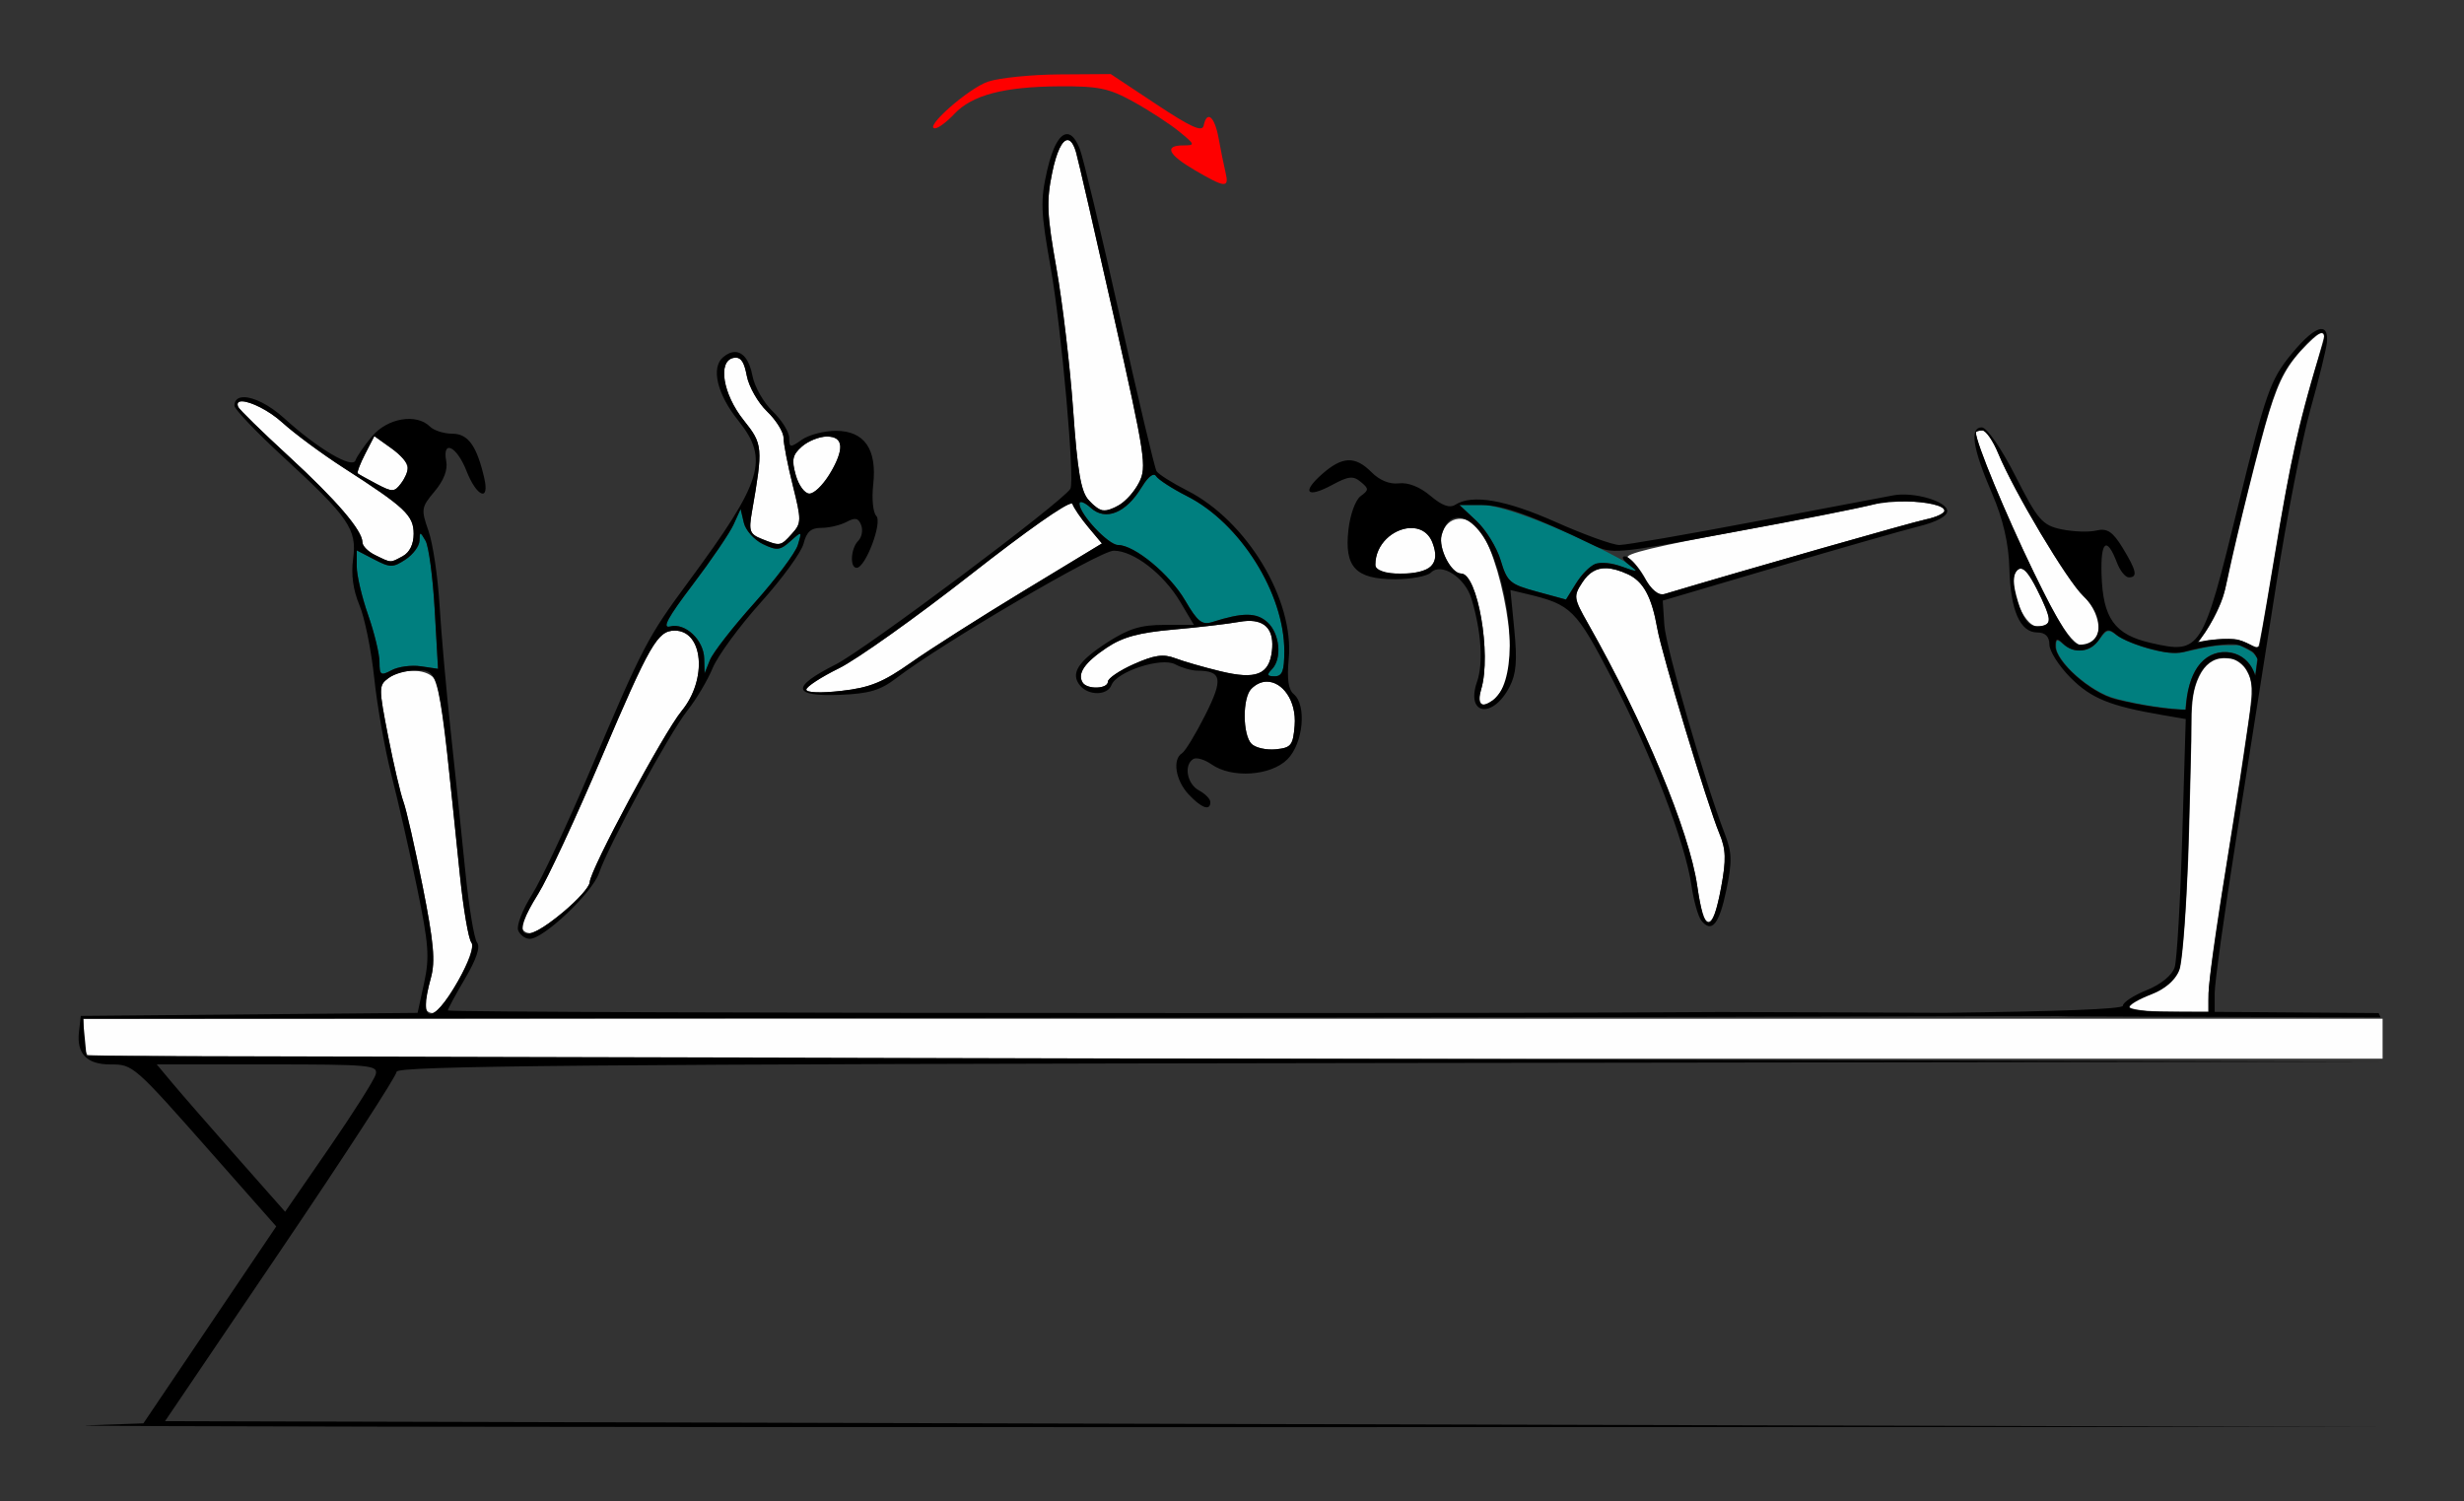 <?xml version="1.0" encoding="UTF-8" standalone="no"?>
<!-- Created with Inkscape (http://www.inkscape.org/) -->

<svg
   xmlns:dc="http://purl.org/dc/elements/1.1/"
   xmlns:cc="http://creativecommons.org/ns#"
   xmlns:rdf="http://www.w3.org/1999/02/22-rdf-syntax-ns#"
   xmlns:svg="http://www.w3.org/2000/svg"
   xmlns="http://www.w3.org/2000/svg"
   xmlns:sodipodi="http://sodipodi.sourceforge.net/DTD/sodipodi-0.dtd"
   xmlns:inkscape="http://www.inkscape.org/namespaces/inkscape"
   id="svg3396"
   version="1.1"
   inkscape:version="0.91 r13725"
   width="404.673"
   height="246.562"
   viewBox="0 0 404.673 246.562"
   sodipodi:docname="bb840400.svg">
  <rect x="0" y="0" width="404.673" height="246.562" fill="#333333" stroke="none"/>
  <defs
     id="defs3400" />
  <sodipodi:namedview
     pagecolor="#a8a8a8"
     bordercolor="#666666"
     borderopacity="1"
     objecttolerance="10"
     gridtolerance="10"
     guidetolerance="10"
     inkscape:pageopacity="0"
     inkscape:pageshadow="2"
     inkscape:window-width="1644"
     inkscape:window-height="958"
     id="namedview3398"
     showgrid="false"
     inkscape:zoom="1.4142136"
     inkscape:cx="243.14246"
     inkscape:cy="150.09877"
     inkscape:window-x="0"
     inkscape:window-y="0"
     inkscape:window-maximized="0"
     inkscape:current-layer="svg3396" />
  <g
     id="g4248"
     transform="translate(-2.3219251e-4,7.1585718e-5)">
    <path
       id="path3416"
       d="m 175.324,23.002 c -0.866,0.009 -1.806,1.885 -2.525,5.381 -0.958,4.653 -0.856,6.915 0.707,15.703 1.004,5.647 2.238,16.109 2.74,23.25 0.707,10.044 1.277,13.386 2.521,14.766 0.885,0.981 1.991,1.783 2.459,1.783 1.899,0 4.528,-2.085 5.842,-4.633 1.303,-2.527 1.033,-4.303 -4.164,-27.395 -3.056,-13.581 -5.831,-25.641 -6.166,-26.801 -0.402,-1.394 -0.895,-2.06 -1.414,-2.055 z m 206.035,31.723 c -0.384,-0.067 -1.116,0.481 -2.43,1.799 -3.188,3.199 -4.542,5.615 -6.27,11.197 -1.452,4.692 -5.276,20.036 -6.791,27.25 -0.245,1.169 -0.617,2.631 -0.826,3.25 -0.649,1.916 -2.206,4.845 -3.438,6.469 -0.3,0.395 -0.502,0.719 -0.451,0.719 0.051,-8e-5 0.514,-0.084 1.029,-0.188 1.305,-0.262 4.254,-0.376 5.188,-0.201 0.412,0.077 1.256,0.389 1.875,0.693 1.155,0.567 1.394,0.636 1.646,0.475 0.15,-0.096 0.84,-3.925 2.48,-13.779 2.815,-16.908 4.036,-22.495 7.305,-33.432 0.554,-1.853 1.006,-3.519 1.006,-3.703 0,-0.184 -0.081,-0.402 -0.18,-0.484 -0.041,-0.034 -0.09,-0.055 -0.145,-0.064 z m -260.496,4.016 c -0.128,-0.003 -0.265,0.013 -0.41,0.043 -2.627,0.542 -1.728,5.975 1.693,10.246 3.145,3.926 3.192,4.462 1.34,15.082 -0.54,3.095 -0.353,3.613 1.592,4.395 3.069,1.233 3.119,1.224 4.984,-0.844 1.575,-1.746 1.583,-2.184 0.145,-7.928 -0.837,-3.344 -1.521,-6.863 -1.521,-7.82 0,-0.958 -1.224,-2.915 -2.719,-4.352 -1.494,-1.436 -2.99,-4.073 -3.324,-5.859 -0.391,-2.091 -0.882,-2.944 -1.779,-2.963 z m -81.09,7.176 c -0.627,-0.013 -0.919,0.267 -0.652,0.918 0.171,0.418 3.845,4.01 8.166,7.982 7.969,7.328 12.238,12.304 12.238,14.264 0,0.594 0.947,1.538 2.104,2.098 2.705,1.309 2.407,1.297 4.5,0.174 1.147,-0.616 1.809,-1.96 1.809,-3.678 0,-3.023 -1.39,-4.331 -11.521,-10.848 -3.509,-2.257 -8.031,-5.599 -10.049,-7.428 -2.217,-2.009 -5.214,-3.454 -6.594,-3.482 z m 285.795,4.781 c -0.581,0 -1.057,0.156 -1.057,0.346 0,1.638 4.857,13.369 9.537,23.031 5.464,11.281 7.487,13.558 9.9,11.145 1.448,-1.448 0.549,-5.128 -1.791,-7.326 -2.626,-2.467 -11.397,-17.166 -13.979,-23.426 -0.855,-2.074 -2.03,-3.77 -2.611,-3.77 z M 61.479,71.629 59.965,74.562 c -0.832,1.614 -1.375,3.05 -1.209,3.191 0.166,0.142 1.563,0.923 3.105,1.734 2.566,1.351 2.904,1.347 3.973,-0.055 1.787,-2.343 1.423,-3.678 -1.594,-5.832 l -2.762,-1.973 z m 74.318,0.068 c -1.228,0 -3.07,0.738 -4.096,1.641 -1.55,1.364 -1.721,2.154 -1.012,4.688 0.472,1.687 1.473,3.047 2.242,3.047 1.599,0 5.09,-5.3 5.096,-7.734 0.002,-1.106 -0.726,-1.641 -2.23,-1.641 z M 311.602,82.312 c -1.399,0.031 -2.707,0.176 -3.641,0.463 -1.709,0.526 -11.858,2.541 -22.553,4.48 -13.015,2.36 -18.966,3.797 -17.992,4.344 0.8,0.449 2.109,2.081 2.906,3.629 0.99,1.92 1.954,2.663 3.037,2.338 12.707,-3.81 40.627,-11.784 42.941,-12.264 1.671,-0.346 3.037,-0.992 3.037,-1.436 0,-0.838 -3.147,-1.454 -6.318,-1.549 -0.476,-0.014 -0.952,-0.016 -1.418,-0.006 z m -135.586,0.383 c -0.953,-0.066 -7.289,4.385 -16.584,11.666 -8.97,7.027 -18.716,13.959 -21.658,15.406 -2.943,1.448 -5.35,3.021 -5.35,3.496 0,0.503 2.401,0.59 5.762,0.209 4.688,-0.532 6.824,-1.401 11.449,-4.656 3.127,-2.201 11.459,-7.501 18.514,-11.779 l 12.826,-7.779 -2.223,-2.652 c -1.223,-1.458 -2.403,-3.184 -2.619,-3.836 -0.015,-0.045 -0.054,-0.07 -0.117,-0.074 z m 63.514,2.523 c -1.312,0.109 -2.35,1.057 -2.777,2.695 -0.554,2.126 1.574,6.283 3.217,6.283 2.7,0 5.003,13.253 3.299,18.984 -1.156,3.888 1.851,3.159 4.021,-0.975 2.514,-4.787 -1.565,-24.323 -5.521,-26.447 -0.574,-0.308 -1.133,-0.484 -1.66,-0.535 -0.198,-0.019 -0.391,-0.021 -0.578,-0.006 z m -8.031,1.51 c -2.662,0.161 -5.617,2.586 -5.617,6.029 0,1.075 1.037,1.439 4.092,1.439 4.982,0 6.618,-1.558 5.297,-5.043 -0.684,-1.804 -2.174,-2.522 -3.771,-2.426 z m 32.344,6.6 c -1.66,-0.056 -2.907,0.702 -3.961,2.316 -1.492,2.284 -1.453,2.572 0.941,6.797 9.166,16.174 16.62,34.068 17.912,43.004 0.361,2.493 0.837,4.85 1.059,5.236 1.024,1.785 1.916,0.257 2.879,-4.938 0.848,-4.574 0.791,-6.246 -0.295,-8.854 -1.957,-4.699 -9.447,-29.435 -10.186,-33.637 -0.922,-5.25 -2.297,-7.778 -4.869,-8.953 -1.34,-0.612 -2.484,-0.939 -3.48,-0.973 z m 68.074,0.066 c -0.218,-0.014 -0.42,0.079 -0.617,0.275 -1.798,1.798 0.862,9.201 3.307,9.201 1.084,0 1.971,-0.47 1.971,-1.045 0,-0.575 -0.941,-2.891 -2.092,-5.146 -1.13,-2.215 -1.915,-3.242 -2.568,-3.285 z m -127.023,8.586 c -0.43,0.016 -0.893,0.068 -1.389,0.158 -1.828,0.332 -6.689,0.901 -10.801,1.264 -5.667,0.5 -8.32,1.224 -10.961,2.992 -3.599,2.41 -4.85,4.221 -3.939,5.699 0.731,1.186 4.152,1.074 4.152,-0.137 0,-0.545 1.929,-1.846 4.287,-2.893 3.364,-1.493 4.823,-1.697 6.775,-0.953 1.369,0.522 4.724,1.487 7.455,2.146 5.811,1.403 7.96,0.556 8.42,-3.32 0.399,-3.365 -0.99,-5.067 -4,-4.957 z m -94.086,1.592 c -2.806,0 -4.096,2.238 -11.99,20.791 -4.239,9.963 -8.925,20.051 -10.414,22.416 -1.489,2.365 -2.709,4.791 -2.709,5.391 0,0.599 0.602,1.09 1.338,1.09 1.845,0 9.745,-6.726 9.818,-8.359 0.095,-2.109 12.117,-24.505 15.107,-28.145 4.254,-5.177 3.555,-13.184 -1.15,-13.184 z m 254.43,4.537 c -1.736,0.024 -3.118,1.036 -4.045,2.965 -0.943,1.961 -1.257,3.869 -1.258,7.645 -6.7e-4,2.392 -0.409,18.767 -0.562,22.564 -0.339,8.389 -0.882,15.639 -1.316,17.586 -0.384,1.718 -2.193,3.443 -4.625,4.41 -2.376,0.944 -3.892,1.864 -3.619,2.193 0.162,0.195 1.301,0.419 2.811,0.553 0.619,0.055 3.136,0.105 5.594,0.115 l 4.469,0.018 0,-1.908 c 0,-2.986 0.895,-9.525 3.574,-26.092 1.195,-7.389 2.136,-13.518 2.994,-19.5 0.781,-5.445 0.725,-6.835 -0.346,-8.619 -0.481,-0.801 -1.399,-1.54 -2.209,-1.775 -0.316,-0.092 -0.974,-0.161 -1.461,-0.154 z m -297.045,2.066 c -1.502,-0.078 -3.179,0.31 -4.389,1.197 -1.622,1.19 -1.624,1.565 -0.049,9.609 0.902,4.604 2.028,9.415 2.502,10.691 0.474,1.276 1.895,7.537 3.16,13.914 1.824,9.197 2.103,12.303 1.35,15.023 -0.522,1.886 -0.952,3.957 -0.955,4.602 -0.003,0.645 0.538,1.172 1.201,1.172 1.763,0 7.44,-10.298 6.395,-11.6 -0.466,-0.581 -1.303,-5.486 -1.859,-10.9 -0.556,-5.414 -1.493,-14.484 -2.082,-20.156 -0.589,-5.672 -1.457,-11.051 -1.93,-11.953 -0.512,-0.977 -1.841,-1.521 -3.344,-1.6 z m 139.832,1.783 c -0.852,0.013 -1.721,0.378 -2.516,1.176 -1.471,1.476 -1.444,7.554 0.041,9.043 0.64,0.642 2.428,1.043 3.973,0.891 2.526,-0.249 2.838,-0.64 3.104,-3.885 0.338,-4.132 -2.047,-7.263 -4.602,-7.225 z m -194.293,55.363 0,2.656 c 0,1.461 0.28,2.938 0.623,3.281 0.343,0.344 85.296,0.625 188.785,0.625 l 188.162,0 0,-3.281 0,-3.281 -188.785,0 -188.785,0 z"
       style="fill:#fefefe"
       inkscape:connector-curvature="0" />
    <path
       id="path3412"
       d="m 189.475,77.98 c -0.479,0.026 -1.209,0.771 -2.012,2.096 -2.535,4.182 -5.894,5.534 -8.307,3.344 -1.03,-0.935 -1.873,-1.245 -1.873,-0.689 0,1.705 4.745,6.779 6.34,6.779 2.687,0 8.507,4.81 11.016,9.104 2.043,3.497 2.784,4.086 4.463,3.551 5.025,-1.603 7.264,-1.594 9.059,0.035 2.046,1.857 2.428,6.025 0.711,7.748 -0.872,0.875 -0.769,1.125 0.467,1.125 1.255,0 1.59,-0.868 1.59,-4.135 0,-9.477 -7.218,-20.99 -15.939,-25.424 -2.469,-1.255 -4.775,-2.746 -5.125,-3.314 -0.097,-0.157 -0.229,-0.227 -0.389,-0.219 z m 50.227,4.967 2.812,2.635 c 1.547,1.449 3.327,4.356 3.955,6.459 1.054,3.529 1.51,3.923 5.932,5.127 l 4.789,1.305 1.641,-2.639 c 2.08,-3.344 4.016,-4.081 7.375,-2.809 3.567,1.35 3.379,0.665 -0.371,-1.352 -8.958,-4.817 -18.997,-8.727 -22.404,-8.727 l -3.729,0 z m -118.066,0.658 -1.16,2.555 c -0.639,1.406 -3.664,5.856 -6.725,9.889 -4.087,5.386 -5.068,7.202 -3.695,6.842 2.485,-0.652 5.531,2.216 5.605,5.279 l 0.059,2.434 0.877,-2.195 c 0.482,-1.207 3.769,-5.426 7.303,-9.375 3.534,-3.949 6.744,-8.234 7.133,-9.523 0.696,-2.308 0.676,-2.318 -1.221,-0.619 -1.697,1.519 -2.234,1.575 -4.523,0.469 -1.429,-0.691 -2.835,-2.269 -3.125,-3.506 l -0.527,-2.248 z M 69.068,87.656 c -0.132,-0.004 -0.155,0.372 -0.168,1.129 -0.016,0.89 -1.049,2.289 -2.295,3.107 -2.07,1.36 -2.512,1.361 -5.139,-0.002 l -2.875,-1.492 0,2.635 c 0,1.449 0.841,5.037 1.869,7.971 1.028,2.934 1.869,6.414 1.869,7.734 0,2.153 0.204,2.292 1.977,1.34 1.087,-0.584 3.249,-0.874 4.805,-0.645 l 2.83,0.416 -0.547,-9.689 C 71.094,94.831 70.414,89.727 69.887,88.818 69.439,88.046 69.2,87.661 69.068,87.656 Z m 277.363,16.008 c -0.47,-0.065 -0.851,0.282 -1.443,1.109 -1.092,1.525 -2.021,2.076 -3.492,2.07 -1.063,-0.004 -1.802,-0.309 -2.771,-1.137 -0.856,-0.732 -1.041,-0.676 -1.041,0.311 0,0.582 0.081,0.895 0.377,1.457 1.267,2.408 4.717,5.351 7.936,6.768 1.723,0.758 6.868,1.789 10.75,2.152 0.619,0.058 1.355,0.114 1.635,0.123 l 0.508,0.018 0.152,-1.307 c 0.328,-2.823 1.179,-5.044 2.465,-6.434 2.548,-2.752 6.956,-2.117 8.539,1.23 l 0.354,0.748 0.162,-1.314 0.162,-1.312 -0.365,-0.525 c -0.283,-0.406 -0.62,-0.651 -1.488,-1.086 l -1.123,-0.562 -1.812,0.008 c -1.981,0.009 -3.143,0.176 -6.188,0.891 -1.703,0.4 -1.99,0.434 -3.125,0.369 -2.772,-0.159 -7.493,-1.718 -9.182,-3.031 -0.411,-0.32 -0.726,-0.506 -1.008,-0.545 z"
       style="fill:#007f7f"
       inkscape:connector-curvature="0" />
    <path
       style="fill:#fe0000"
       d="m 196.208,27.94 c -4.393,-2.566 -5.077,-4.052 -1.869,-4.059 1.99,-0.004 1.953,-0.127 -0.701,-2.293 -1.542,-1.258 -4.907,-3.45 -7.477,-4.87 -4.032,-2.228 -5.699,-2.576 -12.15,-2.54 -9.121,0.051 -14.367,1.429 -17.28,4.54 -1.213,1.295 -2.635,2.354 -3.16,2.354 -1.969,0 5.487,-6.573 8.69,-7.661 1.836,-0.624 7.123,-1.159 11.75,-1.19 l 8.411,-0.056 7.477,4.957 c 5.674,3.762 7.55,4.61 7.779,3.516 0.542,-2.588 1.812,-1.518 2.461,2.074 0.349,1.934 0.862,4.465 1.14,5.625 0.621,2.595 -0.035,2.544 -5.072,-0.398 z"
       id="path3410"
       inkscape:connector-curvature="0" />
    <path
       sodipodi:nodetypes="ssssssssccssccccscssscsscsssssscsssssssscssssssssssssssssscccsssccssscssssssssssssssssssssscccccscccccsccccsscccccsccscccsssssssssccscsccssscssssssssssssssssssssssssccssssssssccssssssssssssssssscsssssccssssssssssssssssscccsscsscccsssssssssssccssssssssssscsssscsssscccsccssssscccccssssscccsssscccssccsssssssssssscsccccssscccscsssssssssssssssssssssssscsccccccsccssscsssccsssssssccsccsscsssscccscsssssssssssssssscssccccc"
       inkscape:connector-curvature="0"
       id="path3408"
       d="m 175.299,22.031 c -1.201,-0.07 -2.427,2.004 -3.33,5.994 -1.119,4.941 -1.054,6.681 0.588,15.938 1.781,10.039 4.003,35.054 3.227,36.326 -1.324,2.169 -33.683,26.39 -38.516,28.83 -7.423,3.748 -7.181,5.316 0.775,4.998 4.713,-0.189 6.54,-0.733 9.148,-2.729 7.467,-5.713 33.442,-20.941 35.721,-20.941 3.252,0 8.177,3.791 10.922,8.408 l 2.246,3.779 -4.877,0 c -3.842,0 -5.82,0.607 -9.316,2.857 -4.867,3.133 -6.136,5.135 -4.506,7.105 1.4,1.692 4.496,1.649 5.154,-0.072 0.855,-2.236 8.203,-4.634 10.471,-3.416 1.051,0.564 2.674,1.032 3.607,1.039 4.074,0.035 4.315,1.355 1.33,7.287 -1.574,3.128 -3.291,5.953 -3.816,6.279 -1.615,1.001 -1.063,4.466 1.076,6.75 2.134,2.279 3.576,2.789 3.576,1.266 0,-0.497 -0.843,-1.356 -1.871,-1.908 -1.963,-1.054 -2.528,-4.169 -0.936,-5.156 0.513,-0.318 1.868,0.08 3.012,0.883 3.314,2.328 9.725,1.896 12.453,-0.84 2.597,-2.605 3.202,-8.902 1.029,-10.711 -0.878,-0.731 -1.127,-2.481 -0.816,-5.729 0.935,-9.761 -6.862,-22.71 -16.678,-27.699 -2.461,-1.251 -4.725,-2.683 -5.033,-3.184 -0.308,-0.5 -3.036,-12.006 -6.062,-25.566 -3.026,-13.56 -5.961,-25.845 -6.52,-27.301 -0.627,-1.634 -1.338,-2.447 -2.059,-2.488 z m 0.025,0.971 c 0.519,-0.005 1.012,0.661 1.414,2.055 0.335,1.16 3.11,13.22 6.166,26.801 5.197,23.092 5.467,24.868 4.164,27.395 -0.766,1.486 -2.202,3.137 -3.191,3.668 -2.506,1.345 -3.268,1.223 -5.109,-0.818 -1.244,-1.379 -1.815,-4.722 -2.521,-14.766 -0.502,-7.141 -1.736,-17.603 -2.74,-23.25 -1.563,-8.788 -1.665,-11.05 -0.707,-15.703 0.72,-3.496 1.66,-5.372 2.525,-5.381 z m 205.822,31.043 c -0.999,0.093 -2.673,1.485 -4.826,4.113 -3.471,4.236 -4.207,6.342 -8.795,25.121 -5.783,23.673 -6.111,24.187 -14.277,22.318 -5.978,-1.368 -7.889,-4.029 -8.105,-11.289 -0.164,-5.496 0.869,-6.27 2.531,-1.896 0.505,1.329 1.383,2.416 1.949,2.416 1.505,0 1.272,-1.1 -1.029,-4.875 -1.598,-2.62 -2.543,-3.245 -4.27,-2.824 -1.22,0.297 -3.801,0.212 -5.736,-0.189 -3.166,-0.657 -3.927,-1.535 -7.578,-8.738 -2.286,-4.51 -4.701,-8.008 -5.529,-8.008 -2.048,0 -1.501,3.494 1.711,10.934 1.776,4.114 2.709,8.163 2.811,12.191 0.174,6.921 1.759,10.559 4.6,10.559 1.294,0 1.975,0.681 1.975,1.977 0,1.088 1.58,3.559 3.512,5.49 3.369,3.369 6.463,4.624 14.977,6.082 l 3.908,0.67 -0.574,19.283 c -0.315,10.606 -0.874,20.271 -1.242,21.477 -0.396,1.298 -2.27,2.833 -4.592,3.762 -2.158,0.863 -3.922,2.021 -3.922,2.572 0,0.546 -10.882,0.941 -29.473,1.16 -13.042,-0.038 -25.824,-0.132 -36.602,-0.133 -18.108,0.126 -45.667,0.168 -89.029,0.168 -65.996,0 -119.994,-0.193 -119.994,-0.428 0,-0.235 1.276,-2.599 2.836,-5.254 1.866,-3.175 2.539,-5.194 1.965,-5.9 -0.48,-0.591 -1.356,-5.926 -1.947,-11.855 -0.591,-5.93 -1.667,-16.266 -2.393,-22.969 -0.725,-6.703 -1.546,-15.984 -1.824,-20.625 -0.278,-4.641 -1.094,-10.114 -1.812,-12.164 -1.244,-3.548 -1.196,-3.862 1.012,-6.494 1.496,-1.783 2.172,-3.538 1.904,-4.943 -0.693,-3.638 1.723,-2.493 3.314,1.57 1.686,4.305 3.854,5.174 2.924,1.172 -1.231,-5.299 -2.653,-7.266 -5.248,-7.266 -1.373,0 -3.024,-0.527 -3.67,-1.172 -2.212,-2.209 -6.982,-1.404 -9.506,1.605 -1.282,1.528 -2.502,3.298 -2.713,3.934 -0.49,1.476 -6.177,-1.88 -11.754,-6.938 -2.412,-2.188 -4.987,-3.425 -6.578,-3.424 -0.955,4.28e-4 -1.557,0.446 -1.557,1.398 0,0.566 3.574,4.321 7.943,8.344 10.866,10.003 12.211,11.958 11.549,16.803 -0.352,2.578 -0.004,5.127 1.037,7.602 0.862,2.047 1.958,7.463 2.438,12.035 0.479,4.572 1.754,11.744 2.83,15.938 1.077,4.193 2.961,12.477 4.188,18.406 1.929,9.327 2.086,11.444 1.164,15.689 l -1.066,4.908 -27.658,0.248 -27.658,0.248 -0.301,2.635 c -0.407,3.565 1.293,5.334 5.127,5.334 3.787,0 3.813,0.021 16.982,14.943 l 10.293,11.662 -10.91,16.172 -10.91,16.172 -9.346,0.328 c -5.14,0.18 77.709,0.313 184.111,0.295 l 193.459,-0.033 -182.336,-0.473 -182.336,-0.473 19.018,-28.092 c 10.46,-15.451 19.018,-28.634 19.018,-29.297 0,-0.976 31.01,-1.248 163.318,-1.436 l 163.318,-0.23 -188.785,-0.473 -188.785,-0.473 -0.293,-3.047 -0.293,-3.047 189.078,-0.191 c 54.791,-0.055 102.287,-0.145 135.363,-0.242 l 1.812,0.043 c 4.16,0.016 7.355,0.035 12.105,0.049 l 38.996,0.113 -0.311,-0.703 -26.934,-0.201 0,-3.082 c 0,-1.694 1.59,-13.113 3.533,-25.375 1.943,-12.262 4.914,-31.117 6.602,-41.9 1.688,-10.783 4.21,-23.677 5.604,-28.654 1.393,-4.977 2.607,-9.909 2.697,-10.959 0.132,-1.531 -0.237,-2.246 -1.014,-2.174 z m 0.207,0.611 c 0.425,0.025 0.511,0.58 0.164,1.713 -3.817,12.457 -5.205,18.571 -7.82,34.436 -1.006,6.105 -1.93,11.502 -2.59,15.209 -0.006,0.045 -0.011,0.083 -0.018,0.127 -0.237,0.194 -0.546,0.32 -0.893,0.113 -0.759,-0.451 -1.71,-0.953 -2.58,-1.145 -0.849,-0.187 -2.025,-0.228 -3.426,-0.104 -1.001,0.089 -2.12,0.266 -3.311,0.531 1.659,-1.948 3.79,-5.62 4.57,-8.842 0.702,-3.504 1.7,-7.845 3.109,-13.588 4.292,-17.494 5.424,-20.83 8.279,-24.383 2.155,-2.682 3.805,-4.111 4.514,-4.068 z m -260.629,3.162 c -0.603,-0.008 -1.262,0.261 -1.945,0.83 -2.048,1.705 -1.021,6.071 2.449,10.402 5.133,6.408 4.045,9.96 -8.088,26.398 -6.836,9.262 -7.537,10.605 -16.211,31.092 -3.711,8.766 -8.013,17.942 -9.559,20.393 -1.546,2.451 -2.569,5.087 -2.273,5.859 0.295,0.772 1.156,1.404 1.912,1.404 2.282,0 10.256,-7.565 11.355,-10.773 1.591,-4.643 11.599,-23.048 14.529,-26.721 1.442,-1.808 3.311,-4.952 4.154,-6.986 0.843,-2.034 4.403,-6.886 7.91,-10.783 3.508,-3.897 6.667,-8.243 7.021,-9.66 0.484,-1.935 1.216,-2.576 2.941,-2.576 1.263,0 3.117,-0.441 4.119,-0.979 1.423,-0.764 1.947,-0.646 2.398,0.533 0.318,0.83 0.102,1.986 -0.48,2.57 -1.234,1.238 -1.425,4.438 -0.266,4.438 1.454,0 4.277,-7.476 3.223,-8.533 -0.533,-0.534 -0.759,-2.833 -0.504,-5.107 0.656,-5.836 -1.435,-8.859 -6.129,-8.859 -1.93,0 -4.444,0.656 -5.586,1.459 -1.925,1.352 -2.078,1.331 -2.078,-0.293 0,-0.964 -1.222,-2.927 -2.717,-4.363 -1.494,-1.436 -2.989,-4.068 -3.322,-5.85 -0.469,-2.51 -1.529,-3.877 -2.855,-3.895 z m 0.139,0.922 c 0.897,0.019 1.39,0.872 1.781,2.963 0.334,1.786 1.83,4.423 3.324,5.859 1.494,1.436 2.717,3.394 2.717,4.352 0,0.958 0.684,4.477 1.521,7.82 1.438,5.744 1.431,6.182 -0.145,7.928 -1.866,2.068 -1.916,2.076 -4.984,0.844 -1.945,-0.781 -2.132,-1.299 -1.592,-4.395 1.852,-10.62 1.805,-11.156 -1.34,-15.082 -3.421,-4.271 -4.32,-9.706 -1.693,-10.248 0.146,-0.03 0.282,-0.044 0.41,-0.041 z m -81.09,7.176 c 1.379,0.029 4.377,1.471 6.594,3.48 2.018,1.829 6.54,5.173 10.049,7.43 10.132,6.517 11.521,7.825 11.521,10.848 0,1.718 -0.662,3.062 -1.809,3.678 -2.093,1.124 -1.795,1.135 -4.5,-0.174 -1.157,-0.56 -2.104,-1.503 -2.104,-2.098 0,-1.96 -4.269,-6.936 -12.238,-14.264 -4.321,-3.973 -7.995,-7.566 -8.166,-7.984 -0.267,-0.651 0.025,-0.929 0.652,-0.916 z m 285.795,4.781 c 0.581,0 1.756,1.696 2.611,3.77 2.582,6.26 11.352,20.958 13.979,23.426 3.639,3.418 3.276,7.994 -0.633,7.994 -1.244,0 -3.418,-3.435 -7.477,-11.814 -4.68,-9.662 -9.537,-21.393 -9.537,-23.031 0,-0.19 0.475,-0.344 1.057,-0.344 z m -264.09,0.932 2.762,1.973 c 1.519,1.085 2.762,2.497 2.762,3.137 0,0.64 -0.525,1.853 -1.168,2.695 -1.069,1.402 -1.405,1.406 -3.971,0.055 -1.542,-0.812 -2.941,-1.593 -3.107,-1.734 -0.166,-0.142 0.379,-1.578 1.211,-3.191 z m 74.318,0.068 c 2.789,0 2.917,2.146 0.375,6.328 -1.019,1.676 -2.476,3.047 -3.24,3.047 -0.769,0 -1.77,-1.36 -2.242,-3.047 -0.709,-2.533 -0.538,-3.323 1.012,-4.688 1.025,-0.902 2.868,-1.641 4.096,-1.641 z m 85.637,3.898 c -1.279,0.049 -2.639,0.804 -4.305,2.273 -3.424,3.02 -2.488,4.017 1.666,1.773 2.683,-1.449 3.445,-1.53 4.688,-0.496 1.354,1.128 1.354,1.331 -0.021,2.34 -0.852,0.625 -1.723,3.028 -2.004,5.525 -0.69,6.139 1.178,8.123 7.652,8.123 2.645,0 5.306,-0.497 5.912,-1.105 1.693,-1.698 5.591,0.824 6.639,4.297 1.616,5.355 1.971,10.612 0.92,13.637 -1.909,5.493 2.585,6.181 5.35,0.818 1.087,-2.108 1.267,-4.289 0.773,-9.312 l -0.643,-6.559 2.695,0.645 c 7.332,1.749 8.073,2.489 14.082,14.084 6.395,12.338 11.956,26.843 12.961,33.807 0.36,2.493 1.085,5.075 1.611,5.736 1.708,2.147 2.942,0.642 4.117,-5.023 0.974,-4.694 0.932,-6.125 -0.268,-9.234 -3.294,-8.537 -9.673,-30.585 -9.918,-34.279 l -0.264,-4 18.691,-5.516 c 10.28,-3.034 20.793,-6.04 23.363,-6.678 2.902,-0.72 4.674,-1.67 4.674,-2.506 0,-1.604 -5.476,-3.21 -8.84,-2.592 -1.306,0.24 -11.523,2.174 -22.703,4.297 -11.18,2.123 -21.216,3.859 -22.303,3.859 -1.087,0 -5.766,-1.688 -10.398,-3.75 -8.265,-3.68 -13.76,-4.631 -16.543,-2.865 -0.942,0.598 -2.175,0.156 -4.102,-1.471 -1.731,-1.461 -3.65,-2.219 -5.162,-2.041 -1.533,0.181 -3.167,-0.483 -4.5,-1.826 -1.344,-1.354 -2.543,-2.01 -3.822,-1.961 z m -31.959,2.385 c 0.16,-0.009 0.292,0.062 0.389,0.219 0.35,0.568 2.656,2.06 5.125,3.314 8.722,4.433 15.939,15.947 15.939,25.424 0,3.267 -0.333,4.135 -1.588,4.135 -1.236,0 -1.341,-0.25 -0.469,-1.125 1.717,-1.723 1.335,-5.891 -0.711,-7.748 -1.795,-1.63 -4.034,-1.638 -9.059,-0.035 -1.679,0.536 -2.42,-0.053 -4.463,-3.551 -2.508,-4.293 -8.327,-9.104 -11.014,-9.104 -1.594,0 -6.342,-5.075 -6.342,-6.779 0,-0.556 0.843,-0.246 1.873,0.689 2.413,2.19 5.771,0.838 8.307,-3.344 0.803,-1.324 1.533,-2.07 2.012,-2.096 z m 123.672,4.389 c 3.276,0.041 6.193,0.617 6.193,1.523 0,0.429 -1.369,1.064 -3.039,1.41 -2.309,0.479 -29.567,8.262 -42.881,12.244 -1.021,0.305 -2.171,-0.638 -3.473,-2.852 -1.071,-1.82 -2.462,-3.311 -3.092,-3.311 -0.63,0 -0.328,0.621 0.67,1.379 1.651,1.254 1.553,1.282 -1.086,0.314 -1.595,-0.584 -3.59,-0.797 -4.434,-0.473 -0.844,0.325 -2.273,1.778 -3.176,3.229 l -1.641,2.639 -4.789,-1.305 c -4.421,-1.204 -4.878,-1.598 -5.932,-5.127 -0.628,-2.103 -2.408,-5.01 -3.955,-6.459 l -2.812,-2.635 3.723,0 c 3.36,0 8.373,1.805 18.066,6.502 3.297,1.598 3.753,1.558 22.43,-1.91 10.486,-1.947 21.058,-4.026 23.494,-4.619 1.673,-0.407 3.767,-0.575 5.732,-0.551 z m -137.131,0.326 c 0.064,0.004 0.102,0.029 0.117,0.074 0.216,0.651 1.396,2.378 2.619,3.836 l 2.223,2.652 -12.826,7.779 c -7.055,4.279 -15.387,9.578 -18.514,11.779 -4.625,3.255 -6.759,4.124 -11.447,4.656 -3.361,0.381 -5.764,0.294 -5.764,-0.209 0,-0.475 2.407,-2.048 5.35,-3.496 2.943,-1.448 12.689,-8.38 21.658,-15.406 9.295,-7.281 15.631,-11.732 16.584,-11.666 z m -54.381,0.908 0.527,2.25 c 0.29,1.237 1.696,2.815 3.125,3.506 2.289,1.106 2.827,1.051 4.523,-0.469 1.897,-1.698 1.916,-1.689 1.221,0.619 -0.388,1.289 -3.599,5.575 -7.133,9.523 -3.534,3.949 -6.82,8.168 -7.303,9.375 l -0.877,2.195 -0.059,-2.434 c -0.075,-3.063 -3.12,-5.931 -5.605,-5.279 -1.373,0.36 -0.392,-1.456 3.695,-6.842 3.06,-4.033 6.086,-8.483 6.725,-9.889 z m 117.756,1.418 c 1.928,-0.063 4.354,2.33 5.924,6.594 3.591,9.75 3.504,20.959 -0.182,23.428 -1.986,1.33 -2.625,0.692 -1.865,-1.861 1.704,-5.731 -0.599,-18.984 -3.299,-18.984 -1.642,0 -3.771,-4.159 -3.217,-6.285 0.504,-1.933 1.482,-2.853 2.639,-2.891 z m -7.893,1.707 c 1.597,-0.096 3.088,0.622 3.771,2.426 0.653,1.723 0.613,2.844 -0.137,3.75 -1.544,1.866 -9.252,1.744 -9.252,-0.146 0,-3.443 2.956,-5.869 5.617,-6.029 z M 69.068,87.656 c 0.132,0.004 0.372,0.39 0.82,1.162 0.528,0.909 1.205,6.013 1.506,11.342 l 0.547,9.689 -2.83,-0.418 c -1.556,-0.229 -3.718,0.063 -4.805,0.646 -1.773,0.952 -1.977,0.813 -1.977,-1.34 0,-1.32 -0.841,-4.8 -1.869,-7.734 -1.028,-2.934 -1.869,-6.522 -1.869,-7.971 l 0,-2.635 2.875,1.492 c 2.627,1.363 3.071,1.362 5.141,0.002 1.246,-0.819 2.277,-2.217 2.293,-3.107 0.013,-0.756 0.036,-1.133 0.168,-1.129 z m 194.775,5.672 c 0.996,0.034 2.139,0.36 3.479,0.973 2.572,1.175 3.947,3.703 4.869,8.953 0.738,4.201 8.23,28.937 10.188,33.637 1.086,2.607 1.141,4.279 0.293,8.854 -1.446,7.802 -2.781,7.701 -3.938,-0.299 -1.292,-8.936 -8.746,-26.83 -17.912,-43.004 -2.394,-4.225 -2.433,-4.513 -0.941,-6.797 1.054,-1.614 2.303,-2.372 3.963,-2.316 z m 68.072,0.064 c 0.653,0.043 1.439,1.071 2.568,3.285 2.599,5.094 2.62,6.193 0.121,6.193 -1.43,0 -2.302,-1.112 -3.184,-4.055 -0.874,-2.919 -0.91,-4.36 -0.123,-5.146 0.197,-0.197 0.399,-0.292 0.617,-0.277 z m -127.023,8.588 c 3.01,-0.11 4.399,1.592 4,4.957 -0.46,3.877 -2.609,4.723 -8.42,3.32 -2.731,-0.659 -6.086,-1.625 -7.455,-2.146 -1.953,-0.744 -3.412,-0.539 -6.775,0.953 -2.358,1.046 -4.287,2.348 -4.287,2.893 0,1.21 -3.422,1.323 -4.152,0.137 -0.911,-1.478 0.34,-3.289 3.939,-5.699 2.641,-1.768 5.294,-2.492 10.961,-2.992 4.112,-0.363 8.973,-0.931 10.801,-1.264 0.496,-0.09 0.959,-0.142 1.389,-0.158 z m 141.336,1.562 c 0.064,-0.004 0.13,-0.002 0.197,0.01 0.322,0.058 0.688,0.304 1.176,0.723 0.849,0.728 3.544,1.813 5.988,2.41 1.79,0.458 3.501,0.752 5.078,0.389 3.394,-0.926 7.35,-1.498 8.777,-1.184 0.693,0.152 1.616,0.619 2.342,1.051 0.553,0.329 0.848,1.001 0.992,1.369 -0.121,0.844 -0.238,1.659 -0.381,2.67 -0.146,-0.455 -0.327,-0.884 -0.549,-1.277 -0.835,-1.48 -2.253,-2.461 -4.113,-2.58 -1.865,-0.12 -3.631,0.694 -4.854,2.494 -1.064,1.566 -1.747,3.854 -1.906,6.947 -2.402,0.032 -7.477,-0.697 -11.539,-1.734 -4.086,-1.043 -9.855,-6.147 -9.855,-8.719 0,-1.269 0.269,-1.364 1.207,-0.426 1.813,1.813 4.654,1.454 6.039,-0.764 0.567,-0.908 0.953,-1.347 1.4,-1.379 z m -235.42,0.029 c 4.705,0 5.403,8.006 1.148,13.184 -2.991,3.64 -15.013,26.036 -15.107,28.145 -0.033,0.731 -1.954,2.91 -4.27,4.844 -6.95,5.804 -8.849,4.456 -4.178,-2.965 1.489,-2.365 6.175,-12.453 10.414,-22.416 7.894,-18.553 9.186,-20.791 11.992,-20.791 z m 254.285,4.445 c 0.192,-0.01 0.386,-0.009 0.584,0.004 1.586,0.102 2.676,0.865 3.387,2.125 0.618,1.096 0.898,2.598 0.84,4.305 -0.297,2.087 -0.681,4.84 -0.859,6.018 -0.576,4.133 -1.518,10.293 -2.695,17.461 -1.997,12.154 -3.631,23.49 -3.631,25.191 l 0,3.094 -6.535,0 c -3.594,0 -6.535,-0.363 -6.535,-0.805 0,-0.442 1.609,-1.384 3.576,-2.096 2.25,-0.814 3.973,-2.287 4.645,-3.973 0.587,-1.474 1.299,-11.553 1.584,-22.398 l 0.398,-15.182 c -0.015,-1.64 -0.006,-3.174 0.01,-4.652 0.107,-3.239 0.783,-5.537 1.768,-6.986 0.94,-1.383 2.124,-2.033 3.465,-2.105 z m -297.012,2.117 c 4.176,0 3.838,-1.532 7.465,33.75 0.556,5.414 1.393,10.318 1.859,10.898 0.544,0.677 -0.236,2.947 -2.172,6.328 -4.256,7.433 -6.593,7.172 -4.469,-0.5 0.753,-2.72 0.475,-5.826 -1.35,-15.023 -1.265,-6.377 -2.686,-12.638 -3.16,-13.914 -0.474,-1.276 -1.6,-6.087 -2.502,-10.691 -1.575,-8.044 -1.573,-8.42 0.049,-9.609 0.928,-0.681 2.854,-1.238 4.279,-1.238 z m 139.943,1.824 c 2.555,-0.038 4.938,3.093 4.6,7.225 -0.266,3.245 -0.577,3.636 -3.104,3.885 -1.545,0.152 -3.333,-0.249 -3.973,-0.891 -1.485,-1.489 -1.512,-7.567 -0.041,-9.043 0.795,-0.797 1.666,-1.163 2.518,-1.176 z m -182.281,62.863 18.205,0 c 16.885,0 18.173,0.119 17.758,1.641 -0.246,0.902 -3.694,6.347 -7.662,12.1 l -7.215,10.461 -7.904,-8.947 c -4.347,-4.921 -9.092,-10.365 -10.543,-12.1 z"
       style="fill:#000000" />
  </g>
</svg>

